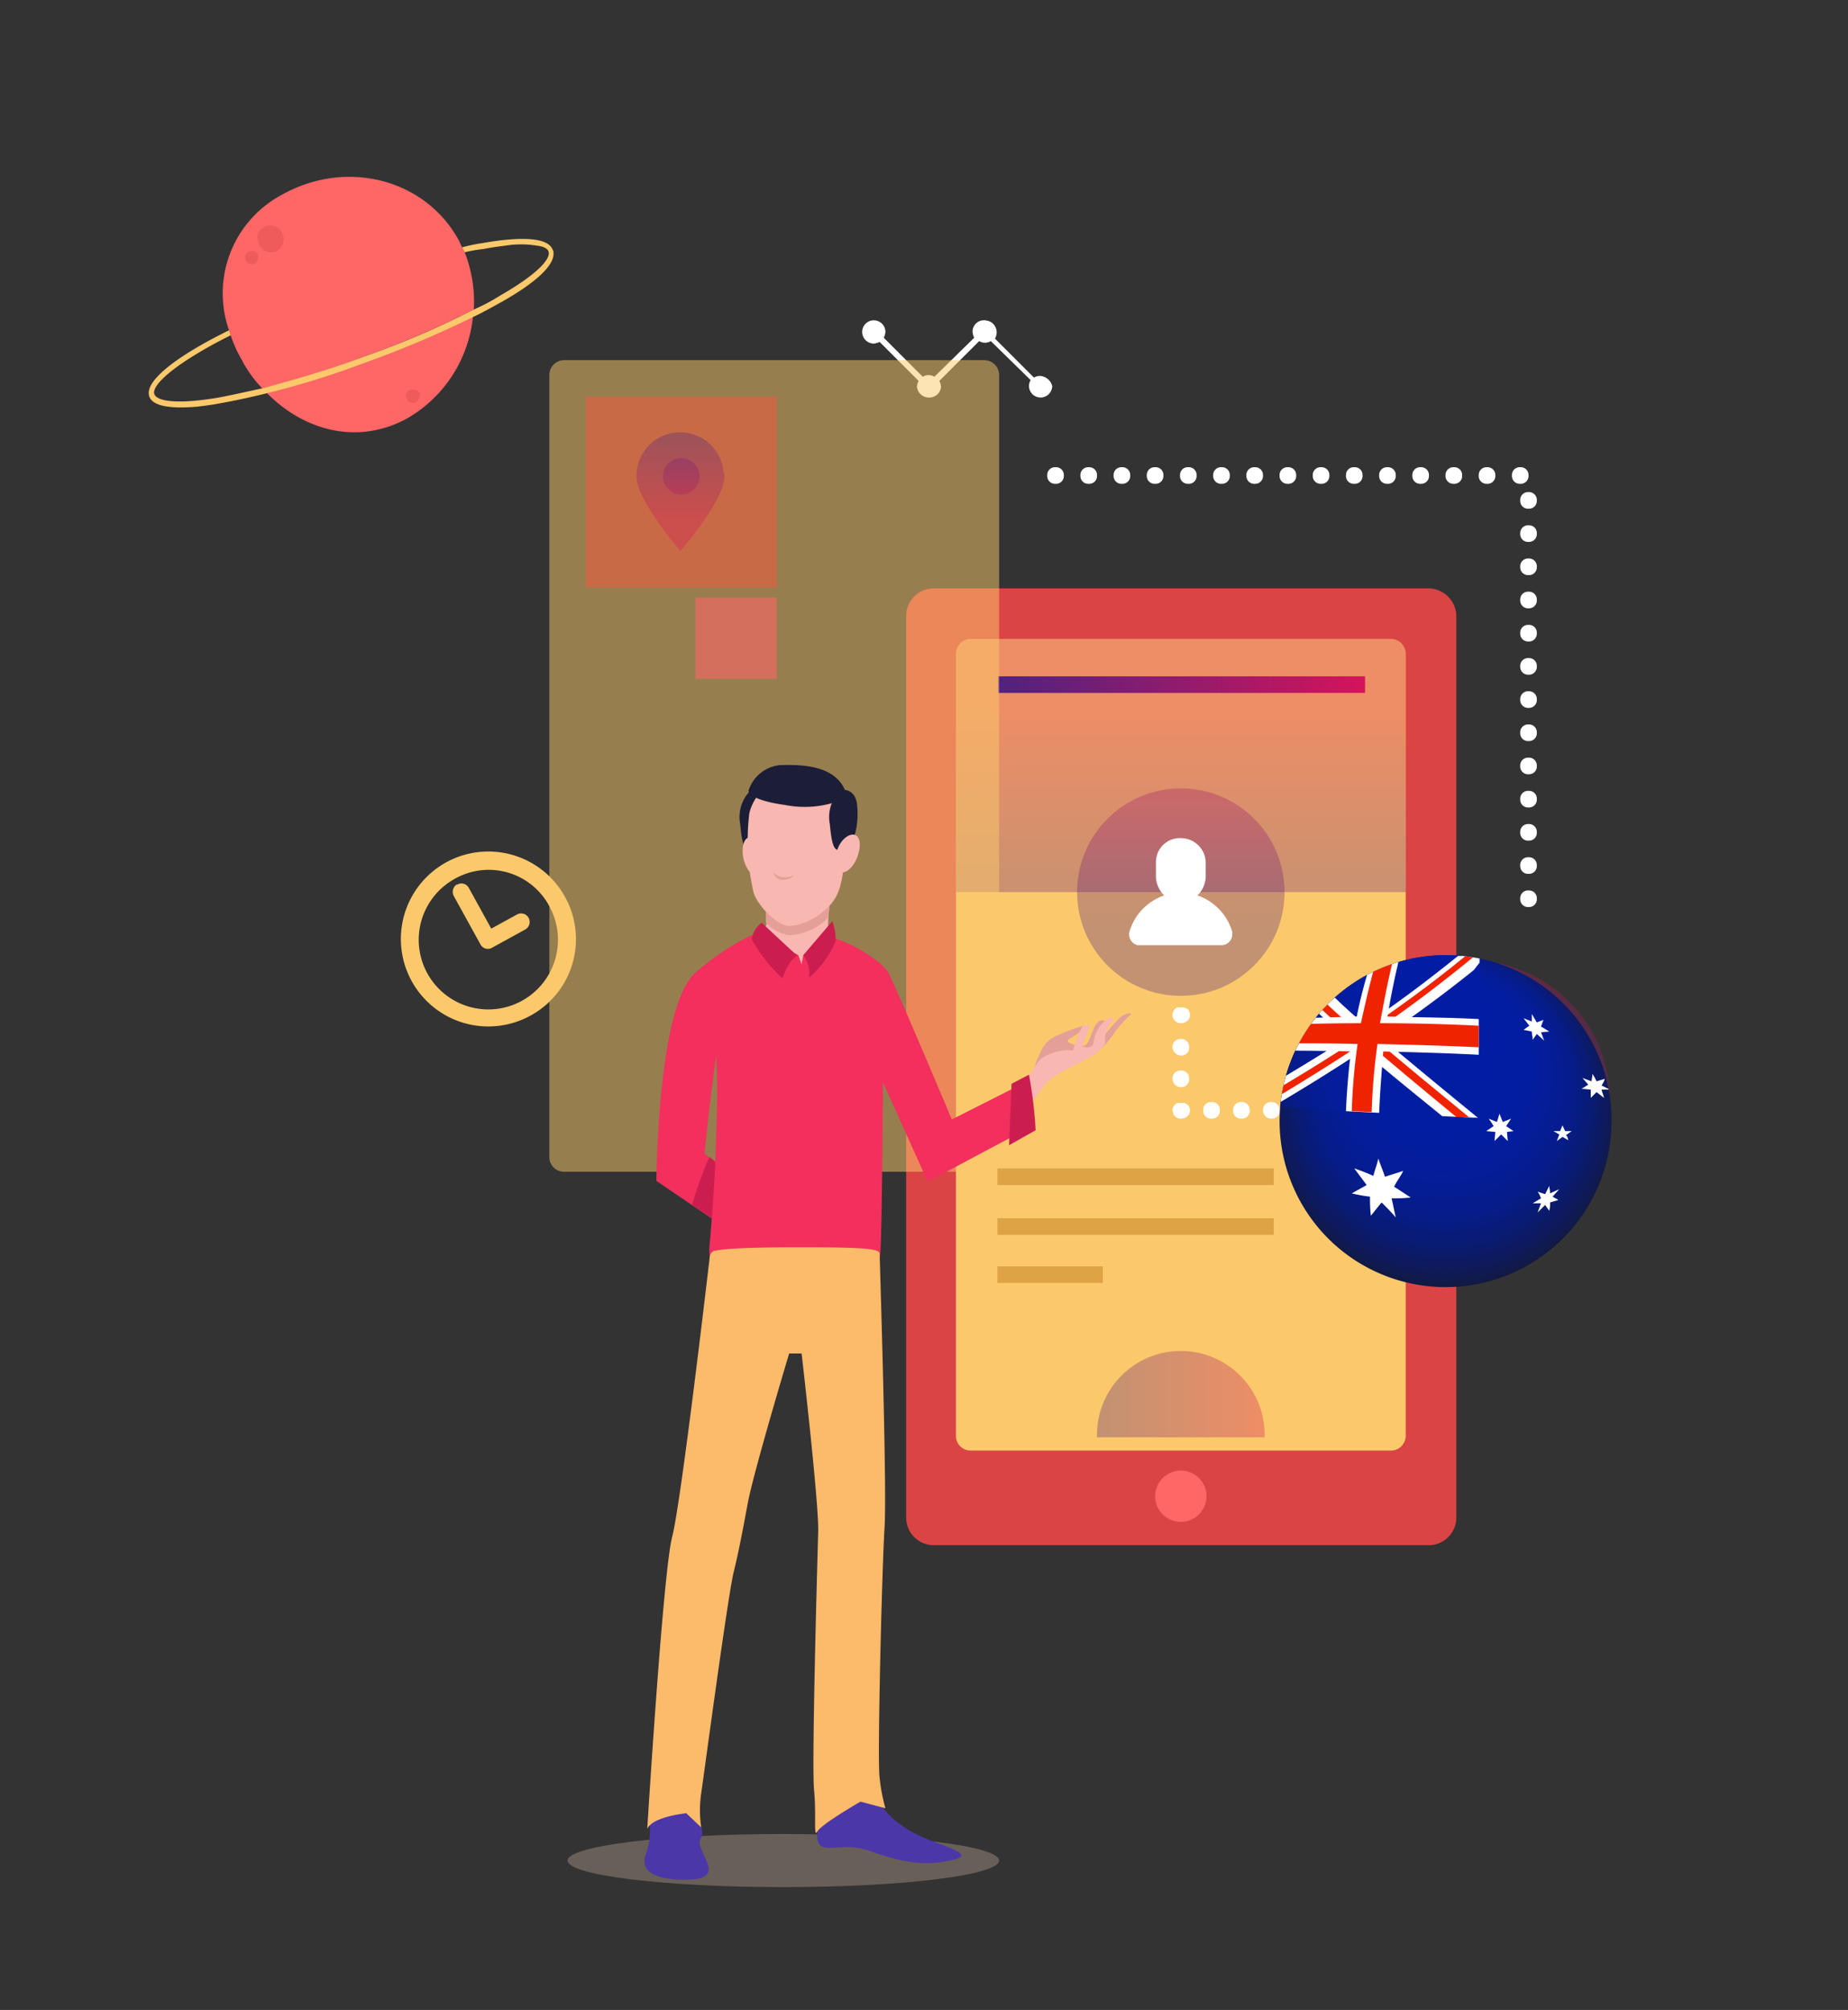 <svg id="Layer_1" data-name="Layer 1" xmlns="http://www.w3.org/2000/svg" xmlns:xlink="http://www.w3.org/1999/xlink" viewBox="0 0 222.7 242.2"><rect x="0" y="0" width="222.7" height="242.2" fill="#333333" stroke="none"/><defs><linearGradient id="linear-gradient" x1="142.3" y1="654.42" x2="142.3" y2="627.3" gradientTransform="translate(0 -542)" gradientUnits="userSpaceOnUse"><stop offset="0" stop-color="#4f2280"/><stop offset="1" stop-color="#d4145a"/></linearGradient><linearGradient id="linear-gradient-3" x1="177.3" y1="691.17" x2="177.3" y2="648.42" xlink:href="#linear-gradient"/><linearGradient id="linear-gradient-4" x1="132.19" y1="710" x2="152.45" y2="710" xlink:href="#linear-gradient"/><linearGradient id="linear-gradient-5" x1="120.25" y1="624.5" x2="164.45" y2="624.5" xlink:href="#linear-gradient"/><linearGradient id="linear-gradient-6" x1="82" y1="594.92" x2="82" y2="604.5" xlink:href="#linear-gradient"/><linearGradient id="linear-gradient-7" x1="82.1" y1="594.92" x2="82.1" y2="604.5" xlink:href="#linear-gradient"/><radialGradient id="radial-gradient" cx="174.02" cy="677.44" fy="663.31" r="22.98" gradientTransform="translate(0 -542)" gradientUnits="userSpaceOnUse"><stop offset="0.25" stop-color="#021da3"/><stop offset="0.45" stop-color="#021da0"/><stop offset="0.57" stop-color="#041d98"/><stop offset="0.68" stop-color="#061c89"/><stop offset="0.77" stop-color="#091b74"/><stop offset="0.86" stop-color="#0e1a59"/><stop offset="0.93" stop-color="#131939"/><stop offset="1" stop-color="#181818"/></radialGradient><clipPath id="clip-path"><path d="M194.2,134.8A20,20,0,1,1,174,115.1h.2a19.87,19.87,0,0,1,20,19.7Z" style="fill:none"/></clipPath><radialGradient id="radial-gradient-2" cx="406.2" cy="654.1" fy="638.51" r="28.46" gradientTransform="matrix(1, 0.04, -0.04, 1, -204.28, -538.27)" gradientUnits="userSpaceOnUse"><stop offset="0.25" stop-color="#021da3"/><stop offset="0.48" stop-color="#021da1"/><stop offset="0.6" stop-color="#041d99"/><stop offset="0.7" stop-color="#061c8b"/><stop offset="0.78" stop-color="#091b78"/><stop offset="0.86" stop-color="#0d1b5f"/><stop offset="0.93" stop-color="#121940"/><stop offset="0.99" stop-color="#17181c"/><stop offset="1" stop-color="#181818"/></radialGradient></defs><title>graphic</title><g id="Objects"><path d="M32.1,47.3c4.5,4.6,11,6.4,17,3.1A16,16,0,0,0,57,38.1a105.46,105.46,0,0,1-13,5.5A102.17,102.17,0,0,1,32.1,47.3Z" style="fill:#f66"/><path d="M56,30.4l-.3-.6c-.2-.3-.3-.7-.5-1-4.1-7.3-13.5-9.6-21.1-5.4a13.45,13.45,0,0,0-6.5,16.4c.1.2.1.4.2.6a15.11,15.11,0,0,0,1.3,2.9,14.81,14.81,0,0,0,2.5,3.5A107.42,107.42,0,0,0,43.8,43a110.85,110.85,0,0,0,13.3-5.7A16.41,16.41,0,0,0,56,30.4Z" style="fill:#f66"/><path d="M66.6,30.1c-.5-1.4-3.4-1.7-8.5-.8a20.48,20.48,0,0,0-2.4.5l.3.6a18.46,18.46,0,0,1,2.3-.4c1-.2,1.8-.3,2.6-.4a12.1,12.1,0,0,1,3.8,0c.9.1,1.3.4,1.4.7.3.8-1.1,2.6-5.8,5.3a24,24,0,0,1-3.2,1.7A104.35,104.35,0,0,1,43.8,43c-4,1.5-8.1,2.7-12.2,3.8-1.9.4-3.6.8-5.2,1.1-5.3.9-7.5.4-7.8-.4-.4-1.2,3-4,9.2-7.1-.1-.2-.1-.4-.2-.6-6.1,3-10.3,6.1-9.6,8,.4,1.1,2.4,1.5,5.8,1.2.8-.1,1.7-.2,2.7-.4,1.7-.3,3.6-.7,5.6-1.2A102.17,102.17,0,0,0,44,43.7a123.46,123.46,0,0,0,13-5.5c1.3-.6,2.5-1.3,3.6-1.9,4.2-2.4,6.2-4.4,6.1-5.8C66.7,30.3,66.7,30.2,66.6,30.1Z" style="fill:#fbc96b"/><path d="M33.2,30.3a1.55,1.55,0,0,1-2-.9v-.1a1.35,1.35,0,0,1,.6-1.9.1.1,0,0,0,.1-.1,1.57,1.57,0,0,1,2.1.8h0A1.57,1.57,0,0,1,33.2,30.3Z" style="fill:#ef5b5b"/><path d="M30.6,31.8a.75.75,0,0,1-1-.5h0a.73.73,0,0,1,.4-1,.84.84,0,0,1,1.1.4h0A1,1,0,0,1,30.6,31.8Z" style="fill:#ef5b5b"/><path d="M50,48.5a.75.75,0,0,1-1-.5h0a.73.73,0,0,1,.4-1h.1a.84.84,0,0,1,1.1.4h0C50.6,47.9,50.4,48.4,50,48.5Z" style="fill:#ef5b5b"/><path d="M125.3,45.3a1.45,1.45,0,0,0-.7.2l-4.7-4.7a1.46,1.46,0,0,0-.5-2,1.85,1.85,0,0,0-.7-.2,1.37,1.37,0,0,0-1.5,1.3,1.88,1.88,0,0,0,.2.8l-4.8,4.7a1.33,1.33,0,0,0-1.4,0l-4.7-4.7a1.85,1.85,0,0,0,.2-.7,1.4,1.4,0,1,0-1.4,1.4,1.85,1.85,0,0,0,.7-.2l4.7,4.7a1.85,1.85,0,0,0-.2.7,1.46,1.46,0,0,0,1.6,1.3,1.4,1.4,0,0,0,1.3-1.3,1.85,1.85,0,0,0-.2-.7l4.8-4.8a1.32,1.32,0,0,0,1.4,0l4.8,4.7a1.45,1.45,0,0,0-.2.7,1.4,1.4,0,1,0,2.8,0A1.63,1.63,0,0,0,125.3,45.3Z" style="fill:#fff"/><path d="M175.5,74.2V182.9a3.33,3.33,0,0,1-3.3,3.3H112.5a3.33,3.33,0,0,1-3.3-3.3h0V74.2a3.33,3.33,0,0,1,3.3-3.3h59.7A3.4,3.4,0,0,1,175.5,74.2Z" style="fill:#da4444"/><path d="M169.4,78.8V173a1.79,1.79,0,0,1-1.8,1.8H117a1.77,1.77,0,0,1-1.8-1.7h0V78.8A1.79,1.79,0,0,1,117,77h50.6a1.79,1.79,0,0,1,1.8,1.8Z" style="fill:#fbc96b"/><path d="M142.3,183.4h0a3.12,3.12,0,0,1-3.1-3.1h0a3.12,3.12,0,0,1,3.1-3.1h0a3.12,3.12,0,0,1,3.1,3.1h0A3.12,3.12,0,0,1,142.3,183.4Z" style="fill:#f66"/><path d="M169.4,78.8v28.7H115.2V78.8A1.79,1.79,0,0,1,117,77h50.6a1.79,1.79,0,0,1,1.8,1.8Z" style="opacity:0.33;isolation:isolate;fill:url(#linear-gradient)"/><circle cx="142.3" cy="107.5" r="12.5" style="opacity:0.33;isolation:isolate;fill:url(#linear-gradient)"/><path d="M144.3,107.9a3.26,3.26,0,0,0,1-2.3v-1.5a3,3,0,0,0-2.9-3.1,2.89,2.89,0,0,0-3.1,2.9v1.7a3.26,3.26,0,0,0,1,2.3,6.59,6.59,0,0,0-4.2,4.4,1.35,1.35,0,0,0,1,1.6h10.1a1.32,1.32,0,0,0,1.3-1.3v-.3A6.59,6.59,0,0,0,144.3,107.9Z" style="fill:#fff"/><g style="opacity:0.2"><path d="M175.5,119.9v33.5a19.42,19.42,0,0,1-2.4.2,16.9,16.9,0,0,1,0-33.8h.6A5.46,5.46,0,0,1,175.5,119.9Z"/></g><path d="M183.8,117.1a18.1,18.1,0,0,0-6.1-1.4h-.6a16.9,16.9,0,0,0,0,33.8,16.11,16.11,0,0,0,5.4-.9,16.87,16.87,0,0,0,1.3-31.5Z" style="opacity:0.33;isolation:isolate;fill:url(#linear-gradient-3)"/><path d="M142.3,123.3a1,1,0,0,1-1-1,.6.6,0,0,1,.1-.4c0-.1.1-.2.2-.3l.1-.1.2-.1h.8c.1,0,.1.1.2.1s.1.1.2.1.2.2.2.3a.6.6,0,0,1,.1.4.91.91,0,0,1-.3.7A1.14,1.14,0,0,1,142.3,123.3Z" style="fill:#fff"/><path d="M141.3,130a.94.94,0,0,1,1-1h0a.94.94,0,0,1,1,1h0a.94.94,0,0,1-1,1h0A1,1,0,0,1,141.3,130Zm0-3.8a.94.94,0,0,1,1-1h0a.94.94,0,0,1,1,1h0a.94.94,0,0,1-1,1h0A1.08,1.08,0,0,1,141.3,126.2Z" style="fill:#fff"/><path d="M142.3,134.8a.91.91,0,0,1-.7-.3c-.1-.1-.2-.2-.2-.3s-.1-.2-.1-.4a.91.91,0,0,1,.3-.7l.1-.1.2-.1h.8l.2.1.2.1c.1.1.2.2.2.3a.6.6,0,0,1,.1.4.91.91,0,0,1-.3.7A1.14,1.14,0,0,1,142.3,134.8Z" style="fill:#fff"/><path d="M152.2,133.8a.94.94,0,0,1,1-1h0a.94.94,0,0,1,1,1h0a.94.94,0,0,1-1,1h0A1,1,0,0,1,152.2,133.8Zm-3.6,0a.94.94,0,0,1,1-1h0a.94.94,0,0,1,1,1h0a.94.94,0,0,1-1,1h0A.94.94,0,0,1,148.6,133.8Zm-3.6,0a.94.94,0,0,1,1-1h0a.94.94,0,0,1,1,1h0a.94.94,0,0,1-1,1h0A.94.94,0,0,1,145,133.8Z" style="fill:#fff"/><path d="M156.8,134.8a1,1,0,0,1-.7-1.7,1,1,0,0,1,1.4,0h0a1,1,0,0,1,0,1.4A.78.78,0,0,1,156.8,134.8Z" style="fill:#fff"/><rect x="120.2" y="140.8" width="33.3" height="2" style="fill:#dda345"/><rect x="120.2" y="146.8" width="33.3" height="2" style="fill:#dda345"/><rect x="120.2" y="152.6" width="12.7" height="2" style="fill:#dda345"/><path d="M132.2,173.2a10.1,10.1,0,0,1,20.2-.6v.6" style="opacity:0.33;isolation:isolate;fill:url(#linear-gradient-4)"/><rect x="120.3" y="81.5" width="44.2" height="2" style="fill:url(#linear-gradient-5)"/><path d="M183.2,108.3a.94.94,0,0,1,1-1h0a.94.94,0,0,1,1,1h0a.94.94,0,0,1-1,1h0A.94.94,0,0,1,183.2,108.3Zm0-4a.94.94,0,0,1,1-1h0a.94.94,0,0,1,1,1h0a.94.94,0,0,1-1,1h0A.94.94,0,0,1,183.2,104.3Zm0-4a.94.94,0,0,1,1-1h0a.94.94,0,0,1,1,1h0a.94.94,0,0,1-1,1h0A.94.94,0,0,1,183.2,100.3Zm0-4a.94.94,0,0,1,1-1h0a.94.94,0,0,1,1,1h0a.94.94,0,0,1-1,1h0A.94.94,0,0,1,183.2,96.3Zm0-4a.94.94,0,0,1,1-1h0a.94.94,0,0,1,1,1h0a.94.94,0,0,1-1,1h0A.94.94,0,0,1,183.2,92.3Zm0-4a.94.94,0,0,1,1-1h0a.94.94,0,0,1,1,1h0a.94.94,0,0,1-1,1h0A.94.94,0,0,1,183.2,88.3Zm0-4a.94.94,0,0,1,1-1h0a.94.94,0,0,1,1,1h0a.94.94,0,0,1-1,1h0A.94.94,0,0,1,183.2,84.3Zm0-4a.94.94,0,0,1,1-1h0a.94.94,0,0,1,1,1h0a.94.94,0,0,1-1,1h0A.94.94,0,0,1,183.2,80.3Zm0-4a.94.94,0,0,1,1-1h0a.94.94,0,0,1,1,1h0a.94.94,0,0,1-1,1h0A.94.94,0,0,1,183.2,76.3Zm0-4a.94.94,0,0,1,1-1h0a.94.94,0,0,1,1,1h0a.94.94,0,0,1-1,1h0A.94.94,0,0,1,183.2,72.3Zm0-4a.94.94,0,0,1,1-1h0a.94.94,0,0,1,1,1h0a.94.94,0,0,1-1,1h0A.94.94,0,0,1,183.2,68.3Zm0-4a.94.94,0,0,1,1-1h0a.94.94,0,0,1,1,1h0a.94.94,0,0,1-1,1h0A.94.94,0,0,1,183.2,64.3Zm0-4a.94.94,0,0,1,1-1h0a.94.94,0,0,1,1,1h0a.94.94,0,0,1-1,1h0A.94.94,0,0,1,183.2,60.3Zm-1-3a.94.94,0,0,1,1-1h0a.94.94,0,0,1,1,1h0a.94.94,0,0,1-1,1h0A.94.94,0,0,1,182.2,57.3Zm-4,0a.94.94,0,0,1,1-1h0a.94.94,0,0,1,1,1h0a.94.94,0,0,1-1,1h0A.94.94,0,0,1,178.2,57.3Zm-4,0a.94.94,0,0,1,1-1h0a.94.94,0,0,1,1,1h0a.94.94,0,0,1-1,1h0A.94.94,0,0,1,174.2,57.3Zm-4,0a.94.94,0,0,1,1-1h0a.94.94,0,0,1,1,1h0a.94.94,0,0,1-1,1h0A.94.94,0,0,1,170.2,57.3Zm-4,0a.94.94,0,0,1,1-1h0a.94.94,0,0,1,1,1h0a.94.94,0,0,1-1,1h0A.94.94,0,0,1,166.2,57.3Zm-4,0a.94.94,0,0,1,1-1h0a.94.94,0,0,1,1,1h0a.94.94,0,0,1-1,1h0A.94.94,0,0,1,162.2,57.3Zm-4,0a.94.94,0,0,1,1-1h0a.94.94,0,0,1,1,1h0a.94.94,0,0,1-1,1h0A.94.94,0,0,1,158.2,57.3Zm-4,0a.94.94,0,0,1,1-1h0a.94.94,0,0,1,1,1h0a.94.94,0,0,1-1,1h0A.94.94,0,0,1,154.2,57.3Zm-4,0a.94.94,0,0,1,1-1h0a.94.94,0,0,1,1,1h0a.94.94,0,0,1-1,1h0A.94.94,0,0,1,150.2,57.3Zm-4,0a.94.94,0,0,1,1-1h0a.94.94,0,0,1,1,1h0a.94.94,0,0,1-1,1h0A.94.94,0,0,1,146.2,57.3Zm-4,0a.94.94,0,0,1,1-1h0a.94.94,0,0,1,1,1h0a.94.94,0,0,1-1,1h0A.94.94,0,0,1,142.2,57.3Zm-4,0a.94.94,0,0,1,1-1h0a.94.94,0,0,1,1,1h0a.94.94,0,0,1-1,1h0A.94.94,0,0,1,138.2,57.3Zm-4,0a.94.94,0,0,1,1-1h0a.94.94,0,0,1,1,1h0a.94.94,0,0,1-1,1h0A.94.94,0,0,1,134.2,57.3Zm-4,0a.94.94,0,0,1,1-1h0a.94.94,0,0,1,1,1h0a.94.94,0,0,1-1,1h0A.94.94,0,0,1,130.2,57.3Zm-4,0a.94.94,0,0,1,1-1h0a.94.94,0,0,1,1,1h0a.94.94,0,0,1-1,1h0A.94.94,0,0,1,126.2,57.3Z" style="fill:#fff"/><g style="opacity:0.5"><path d="M120.4,45.2v94.2a1.79,1.79,0,0,1-1.8,1.8H68a1.77,1.77,0,0,1-1.8-1.7h0V45.2A1.79,1.79,0,0,1,68,43.4h50.6a1.79,1.79,0,0,1,1.8,1.8Z" style="fill:#fbc96b"/></g><g style="opacity:0.6"><rect x="70.6" y="47.8" width="23" height="23" style="fill:#ea5d3f"/></g><rect x="83.8" y="72" width="9.8" height="9.8" style="fill:#f66;opacity:0.6;isolation:isolate"/><ellipse cx="94.4" cy="224.2" rx="26" ry="3.2" style="fill:#d8bda7;opacity:0.32;isolation:isolate"/><path d="M136.1,122.1c.2,0,.3.1,0,.3a15.37,15.37,0,0,0-1.7,1.9,11.31,11.31,0,0,1-2.3,2.6,35.55,35.55,0,0,1-6.3,2.8c-.7.1-1.9-.1-.4-2.9a3.52,3.52,0,0,1,2.2-2.1,18.15,18.15,0,0,1,3-1.1c.3.1.1.5-1.9,1.7-.3.4,1.4.9,2,.7s1-2.3,1.5-2.7a.81.81,0,0,1,.9-.3c.2.1-.2.7-.5,1.4a1.38,1.38,0,0,0-.1,1.1,27.46,27.46,0,0,1,2.2-2.6A2.25,2.25,0,0,1,136.1,122.1Z" style="fill:#e49f98"/><path d="M122.7,131.4c.8-1.1,1.6-2.2,2.3-3.3.4-.8,2.7-1.8,4.3-1.5,0,0,.8-2.8,1.3-3s.9-.1.6.4c-.3.7-.5,1.4-.8,2.1,0,0,1.3.5,1.4-.6a3.88,3.88,0,0,1,1.8-2.8c.7-.2.7.1.2.7a2.86,2.86,0,0,0-.6,2.2c.1.4-1.1,1.4-2.2,2s-4,1.9-4.8,2.8-5.2,7-5.2,7l-3.1-1.6Z" style="fill:#f8b7b0"/><path d="M95.6,119.4a8.46,8.46,0,0,0,7.6-2.8c.8-1.1-1.8-2.1-2.8-3.2a3.22,3.22,0,0,1-.6-2.1,25.2,25.2,0,0,1,.6-4.7l-8.3-1.5s.3,4.2.3,5.8a1.7,1.7,0,0,1-.1.7c-.3,1-1.3,1.4-2.9,2.7C87.4,115.9,91.5,118.8,95.6,119.4Z" style="fill:#f8b7b0"/><path d="M90.6,102.5c-.7-.1-1.1.1-1.4-3.2a4.51,4.51,0,0,1,1.3-4.1s1.8-.4,2,1.9S92.2,102.1,90.6,102.5Z" style="fill:#1c1e38"/><path d="M92.3,110.9v.3a4.82,4.82,0,0,0,2.9,1.5,7.28,7.28,0,0,0,4.6-2.1,27.61,27.61,0,0,1,.6-4l-8.3-1.5S92.3,109.3,92.3,110.9Z" style="fill:#e49f98"/><path d="M101.9,102.6c-.4,3.6-.6,5.3-2.2,6.8a7.69,7.69,0,0,1-4.5,2.2c-1.6,0-4-2.6-4.4-4.1a27.67,27.67,0,0,1-.5-9.5,5.76,5.76,0,0,1,5.3-4.4C98.2,93.5,102.8,93.8,101.9,102.6Z" style="fill:#f8b7b0"/><path d="M89.6,103.5c.3,1.3,1.1,2.2,1.8,2.1s1-1.3.7-2.6-1.1-2.2-1.8-2.1S89.3,102.2,89.6,103.5Z" style="fill:#f8b7b0"/><path d="M102.1,96.1a12.18,12.18,0,0,1-7.5.9c-4.4-.6-4.4-1.7-4.4-1.7A4.41,4.41,0,0,1,94,92.2C97,92.1,101.3,92.3,102.1,96.1Z" style="fill:#1c1e38"/><path d="M101.4,102.5c-.7-.1-1.1.1-1.4-3.2a4.51,4.51,0,0,1,1.3-4.1s1.8-.4,2,1.9S103,102.1,101.4,102.5Z" style="fill:#1c1e38"/><path d="M114.7,134.9l8.5-4.3.8,5.3-12.2,6.5-5.4-12s-.1,17.9-.3,20.4-.8,2.7-1.9,2.7H87.3c-1.1,0-2-1.2-1.8-3.4.2-1.8,1.3-16.3.8-22.9,0,0-.8,5.6-1.4,11.8l10.6,9.3-1.4,4.2-15-10.2s.1-20.8,4.6-25c1.7-1.6,5.9-4.5,7.8-4.9l4.7,2.7.4,1.1.2-1.1,3-2.2c2.8.5,6.8,3.2,7.3,4.4C108.4,119.9,114.7,134.9,114.7,134.9Z" style="fill:#f22f5d"/><path d="M100.9,102.4c-.5,1.2-.4,2.5.3,2.7s1.6-.5,2.1-1.8.4-2.5-.3-2.7S101.3,101.2,100.9,102.4Z" style="fill:#f8b7b0"/><path d="M91.8,111.2a2.84,2.84,0,0,0-1.2,2,18.75,18.75,0,0,0,3.7,4.7s.7-2.3,1.8-2.7Z" style="fill:#cc1d4f"/><path d="M100.3,111a6.37,6.37,0,0,1,.4,2.4,11.63,11.63,0,0,1-3.2,4.4,3.7,3.7,0,0,0-.7-2.7Z" style="fill:#cc1d4f"/><path d="M86.2,140c-.1,2.6-.3,4.9-.4,6.8l-2.4-1.6a46.23,46.23,0,0,1,2.1-5.8Z" style="fill:#cc1d4f"/><path d="M84,218.6c.3,1.2.9,2.1.5,2.8s-.1,1.1.3,2.1,1.8,2.9-1.8,3c-3.9.1-5.9-.9-5.2-3a8.28,8.28,0,0,0,.5-3.5,2,2,0,0,1,.6-1.8C79.3,217.6,83.4,216.4,84,218.6Z" style="fill:#4c37a8"/><path d="M105.9,217.2a11.91,11.91,0,0,0,4.5,3.8c2.4,1.3,7.6,2.4,4.5,3.1s-5.1.6-9.7-.9a8.22,8.22,0,0,0-3.8-.6c-2.1.1-3.6.6-2.6-3.4S104.8,214.8,105.9,217.2Z" style="fill:#4c37a8"/><path d="M85.5,151.7s0-.9.7-1,1.9-.4,10.2-.4,9.6.2,9.6.8c0,0,.9,28.2.6,32.9s-.9,28.1-.6,30.2a22,22,0,0,0,.7,3.7l-3-.8s-4.7,2.7-5.2,3.6-.1-2-.4-5,.4-27.7.5-31.1-2-21.5-2-21.5H95.1s-4.3,14.3-5,18.1-1.2,6.3-1.7,8.3c-.7,2.9-3.6,24.6-3.9,26.6a14.08,14.08,0,0,0,0,4.1l-1.8-1.7s-4.1.4-4.7,1.9c0,0,1.9-31,3-35.2S85.5,151.7,85.5,151.7Z" style="fill:#fcba6b"/><path d="M93.2,105.1a1.13,1.13,0,0,0,1.3.9,1.43,1.43,0,0,0,1.2-.6,1.69,1.69,0,0,1-1,.3A1.72,1.72,0,0,1,93.2,105.1Z" style="fill:#e49f98"/><path d="M124,129.5a51,51,0,0,1,.8,6.7l-3.2,1.8.3-7.4Z" style="fill:#cc1d4f"/><path d="M87.3,57.4c0,2.9-5.3,9-5.3,9s-5.3-6.1-5.3-9a5.26,5.26,0,0,1,10.5-.5A.9.9,0,0,1,87.3,57.4Z" style="opacity:0.33;isolation:isolate;fill:url(#linear-gradient-6)"/><path d="M84.3,57.4a2.2,2.2,0,1,1-2.2-2.2h0a2.22,2.22,0,0,1,2.2,2.2Z" style="opacity:0.33;isolation:isolate;fill:url(#linear-gradient-7)"/><path d="M63.9,122.4a10.54,10.54,0,1,1,4.2-14.3h0A10.49,10.49,0,0,1,63.9,122.4Zm-9.1-16.5a8.39,8.39,0,1,0,11.4,3.3h0A8.28,8.28,0,0,0,54.8,105.9Z" style="fill:#fbc96b"/><path d="M63.3,112l-4,2.2a1,1,0,0,1-1.4-.4L54.7,108a1.08,1.08,0,0,1,.3-1.4h.1a1,1,0,0,1,1.4.4h0l2.7,4.9,3.1-1.7a1,1,0,0,1,1,1.8Z" style="fill:#fbc96b"/><path d="M194.2,134.8A20,20,0,1,1,174,115.1h.2a19.87,19.87,0,0,1,20,19.7Z" style="fill:url(#radial-gradient)"/><g style="clip-path:url(#clip-path)"><path d="M186.7,124.3l-1-.6c.1-.3.2-.5.3-.8l-.8.3-.6-1v.9l-1-.4.7.9-.7.5,1,.2c0,.4.1.6.1,1l.5-.7.9.8c-.2-.4-.2-.6-.4-1Z" style="fill:#fff"/><path d="M194,131.3l-1-.5a3,3,0,0,0,.4-.8l-1,.3a7.26,7.26,0,0,0-.5-.9c0,.4-.1.6-.1.9l-1.1-.4.7.8-.8.5,1.1.1v1l.7-.7.9.7c-.1-.4-.2-.6-.3-1Z" style="fill:#fff"/><path d="M182.4,136.3l-.9-.6.6-.9-1,.4-.4-1-.3,1-1-.4c.3.4.4.6.6.9l-.9.6,1.1.1-.1,1.1.8-.8.8.8-.1-1.1Z" style="fill:#fff"/><path d="M170,144.3l-2-1.3c.4-.8.7-1.1,1.1-1.9l-2.2.7c-.3-.9-.5-1.3-.8-2.2-.2.9-.4,1.3-.6,2.1a21.85,21.85,0,0,0-2.3-.9l1.5,2-1.8,1a17,17,0,0,0,2.2.4,17.7,17.7,0,0,0,.1,2.3c.5-.6.7-.9,1.3-1.6.7.7,1.1,1.1,1.7,1.8-.2-.9-.3-1.4-.5-2.3A17,17,0,0,0,170,144.3Z" style="fill:#fff"/><path d="M187.8,144.6l-.7-.4.8-.9-1.1.5c0-.4-.1-.6-.1-.9l-.5,1-.9-.3a3,3,0,0,1,.4.8l-1,.6h1l-.4,1.1.9-.9.5.7a3.4,3.4,0,0,0,.1-1Z" style="fill:#fff"/><path d="M189,137.4l-.7-.4-.7.5a6.89,6.89,0,0,0,.3-.8l-.7-.4h.8l.3-.7c.1.3.2.4.3.7h.8l-.7.5C188.9,136.9,188.9,137.1,189,137.4Z" style="fill:#fff"/><path d="M177.9,134.6c-9.2-.3-18.4-.9-27.6-1.5a35.09,35.09,0,0,1,5.4-16.6,114.92,114.92,0,0,1,22.7-1.3C178.3,121.8,178.1,128.2,177.9,134.6Z" style="fill:url(#radial-gradient-2)"/><path d="M178.3,116v-.7a22.6,22.6,0,0,0-2.6-.1c-3.6,2.9-7.3,5.7-11.2,8.3a70.07,70.07,0,0,1-7.3-7.1l-1.5.2a8.27,8.27,0,0,0-.9,1.6q3.6,3.6,7.5,6.9c-3.9,2.5-7.9,4.9-11.9,7.2v.9l2.9.2c3.7-2.2,7.3-4.4,10.9-6.8,3.2,2.7,6.4,5.3,9.6,7.9l4.3.2c-3.9-3.2-7.8-6.4-11.6-9.6,3.8-2.6,7.5-5.3,11.1-8.2Z" style="fill:#fff"/><path d="M155.6,116.6c-.2.4-.3.5-.5.9a100.11,100.11,0,0,0,7.5,7.1H164A79.42,79.42,0,0,1,155.6,116.6Z" style="fill:#f02300"/><path d="M177,134.6c-4-3.3-8.1-6.6-12-10h-1.4c3.9,3.4,7.9,6.7,11.9,10Z" style="fill:#f02300"/><path d="M176.6,115.2h1.1c-4,3.3-8.1,6.4-12.4,9.3H164C168.3,121.6,172.6,118.5,176.6,115.2Z" style="fill:#f02300"/><path d="M150.7,133.1c4.7-2.7,9.3-5.5,13.8-8.5h1.4c-4.5,3-9.1,5.9-13.7,8.6Z" style="fill:#f02300"/><path d="M178.2,122.8c-3.7-.2-7.4-.2-11-.3.4-2.4.9-4.9,1.5-7.3-1.3.1-2,.1-3.3.2a57.1,57.1,0,0,0-1.9,7.1c-3.7.1-7.3.2-11,.4a26.54,26.54,0,0,0-1.2,3.7c3.8,0,7.7,0,11.5.1q-.45,3.6-.6,7.2l4,.2c.1-2.5.3-4.9.5-7.4,3.8.1,7.7.2,11.5.4Z" style="fill:#fff"/><path d="M178.2,123.6c-4-.2-7.9-.3-11.9-.3.5-2.7,1-5.4,1.7-8.1-.8,0-1.2.1-2,.1-.8,2.6-1.4,5.3-2,8-4,0-8,.1-11.9.3a18.66,18.66,0,0,0-.7,2.2c4.1-.1,8.1-.1,12.2,0a73.77,73.77,0,0,0-.7,8.1l2.4.1a73.49,73.49,0,0,1,.7-8.2c4.1.1,8.1.2,12.2.4Z" style="fill:#f02300"/></g></g></svg>